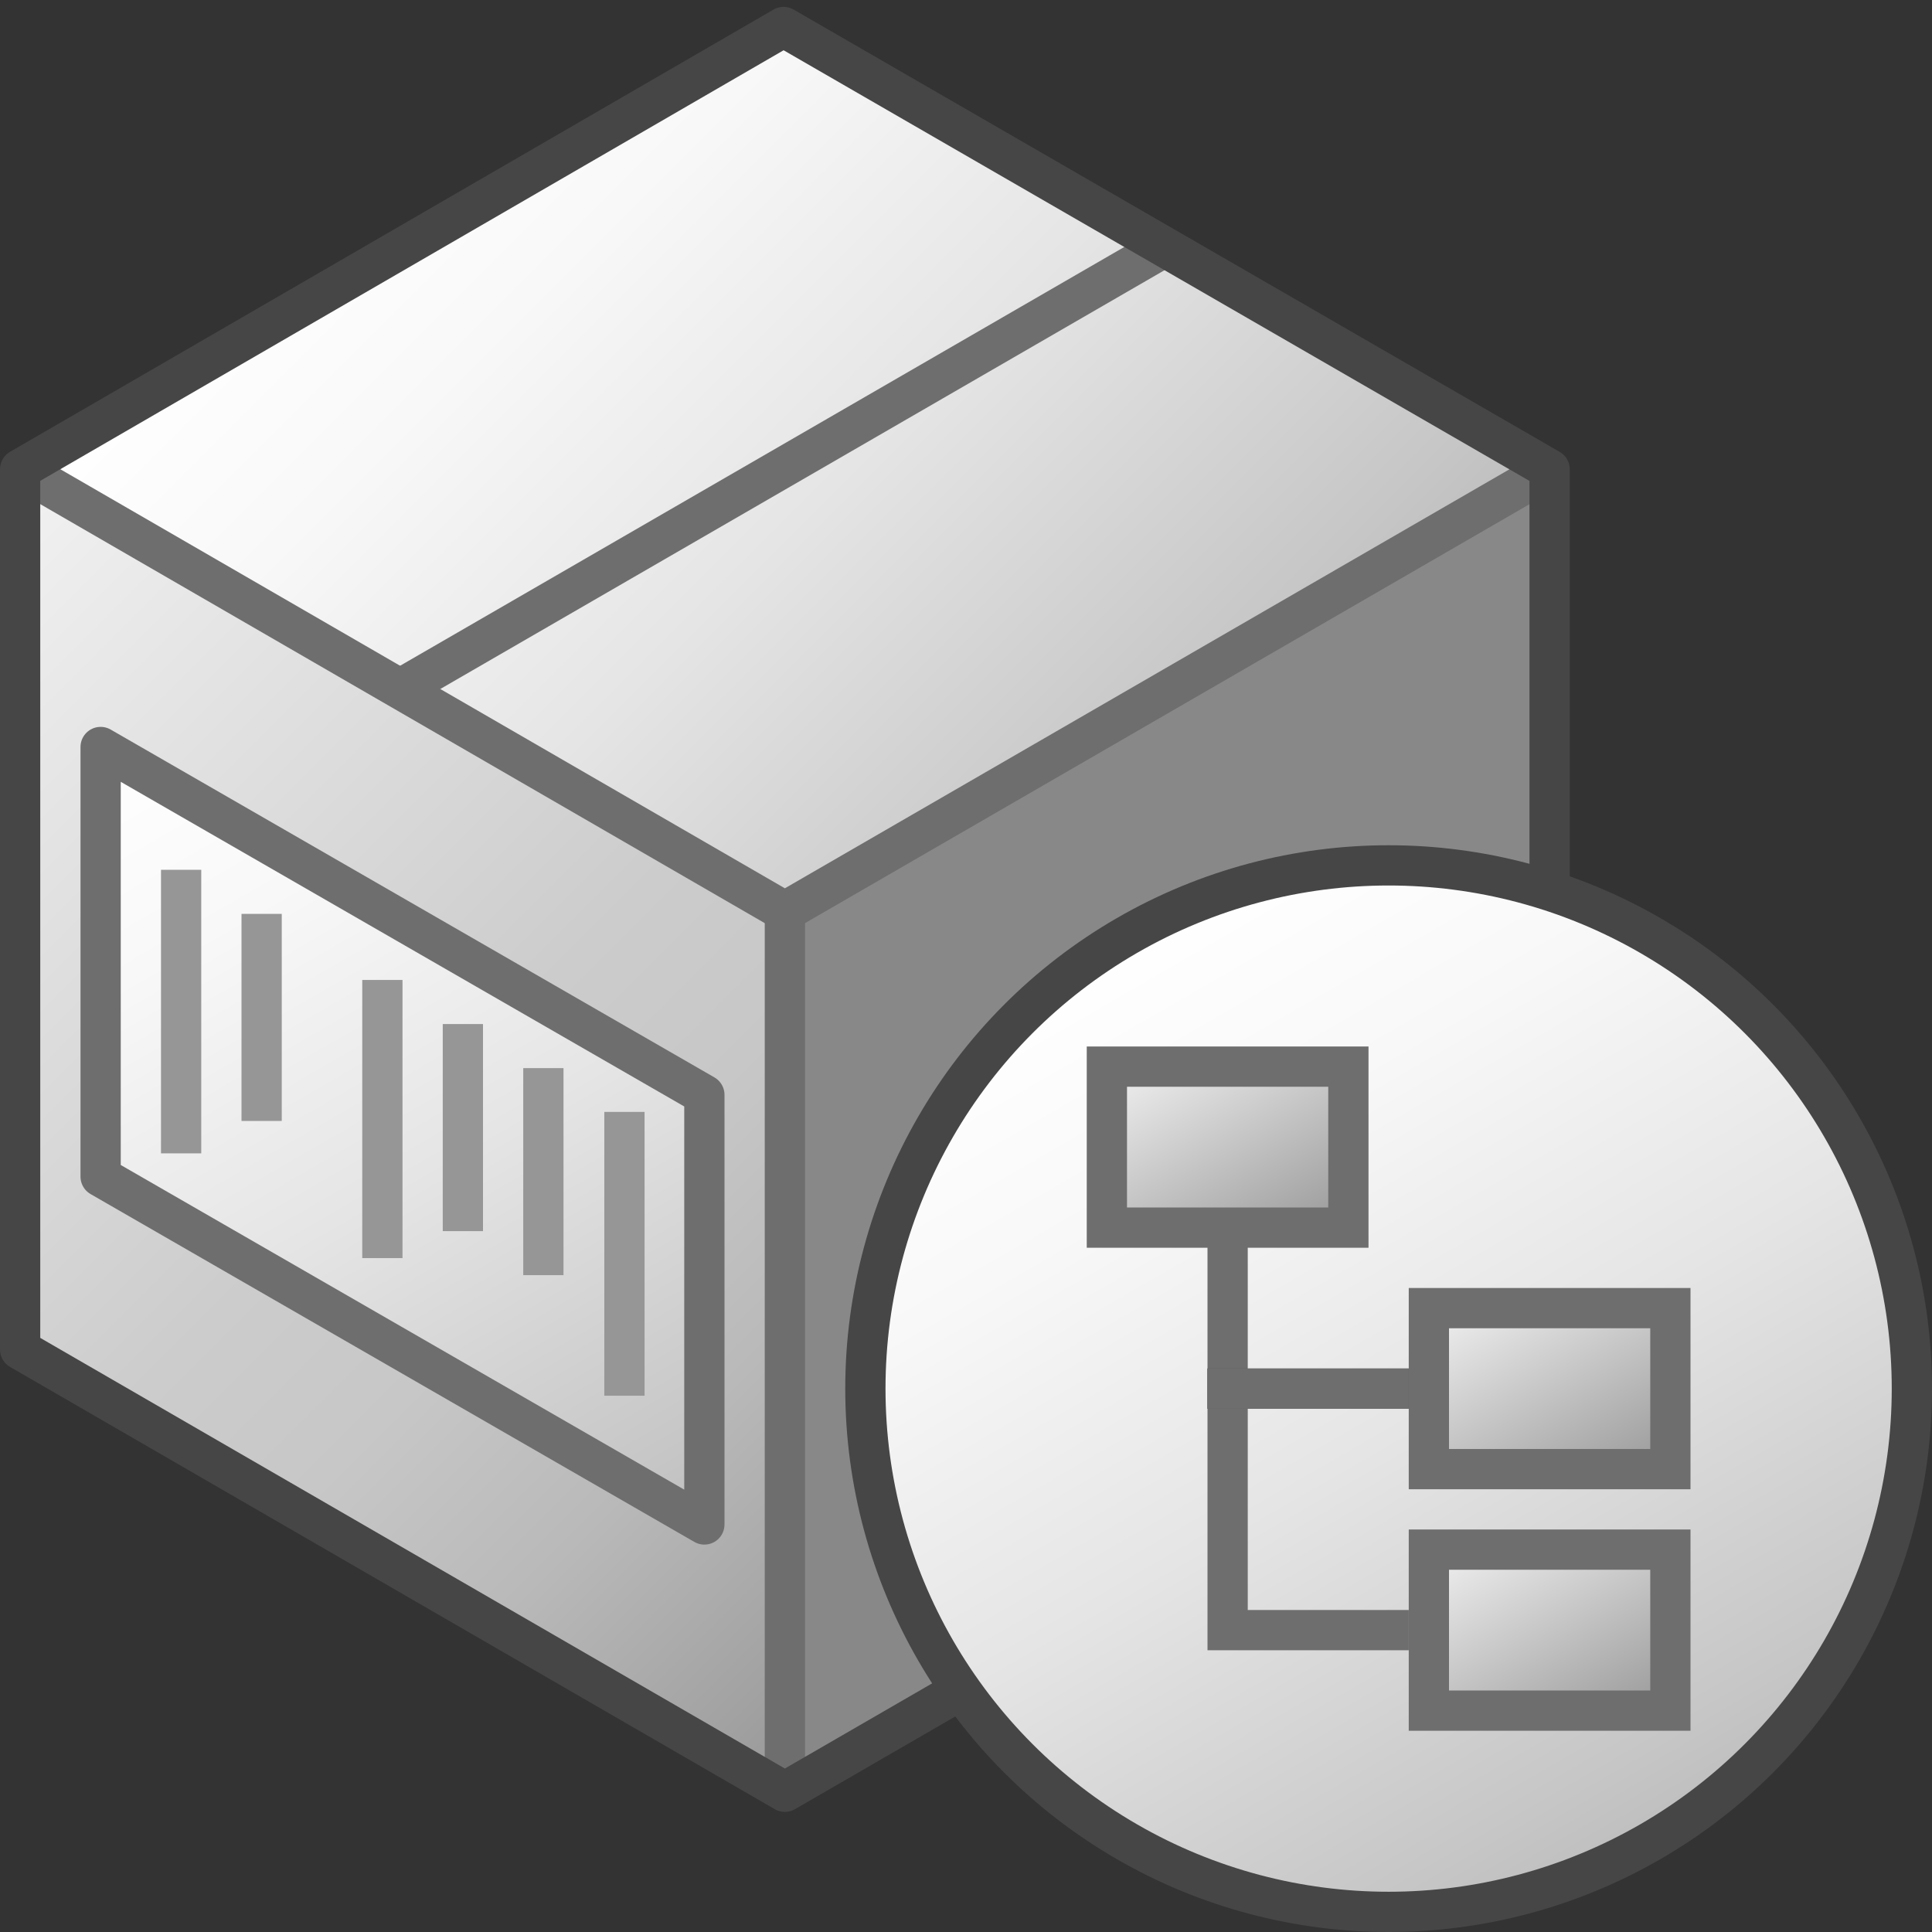 <svg id="Layer_1" data-name="Layer 1" xmlns="http://www.w3.org/2000/svg" xmlns:xlink="http://www.w3.org/1999/xlink" viewBox="0 0 48 48">
  <rect x="0" y="0" width="48" height="48" fill="#333333" stroke="none"/>
  <defs>
    <linearGradient id="paper_gradient" data-name="paper gradient" x1="10" y1="2.159" x2="29" y2="21.159" gradientUnits="userSpaceOnUse">
      <stop offset="0" stop-color="#fff"/>
      <stop offset="0.221" stop-color="#f8f8f8"/>
      <stop offset="0.541" stop-color="#e5e5e5"/>
      <stop offset="0.92" stop-color="#c6c6c6"/>
      <stop offset="1" stop-color="#bebebe"/>
    </linearGradient>
    <linearGradient id="front_-45" data-name="front -45" x1="-2.964" y1="15.123" x2="22.964" y2="41.051" gradientUnits="userSpaceOnUse">
      <stop offset="0" stop-color="#f2f2f2"/>
      <stop offset="0.5" stop-color="#ccc"/>
      <stop offset="0.63" stop-color="#c7c7c7"/>
      <stop offset="0.779" stop-color="#b9b9b9"/>
      <stop offset="0.938" stop-color="#a2a2a2"/>
      <stop offset="0.99" stop-color="#999"/>
    </linearGradient>
    <linearGradient id="paper_gradient-2" x1="3.943" y1="17.726" x2="16.057" y2="38.709" xlink:href="#paper_gradient"/>
    <linearGradient id="paper_gradient-3" x1="27.999" y1="23.24" x2="41.001" y2="45.76" xlink:href="#paper_gradient"/>
    <linearGradient id="linear-gradient" x1="28.884" y1="25.701" x2="32.116" y2="31.299" gradientUnits="userSpaceOnUse">
      <stop offset="0" stop-color="#f2f2f2"/>
      <stop offset="0.99" stop-color="#999"/>
    </linearGradient>
    <linearGradient id="linear-gradient-2" x1="36.884" y1="31.701" x2="40.116" y2="37.299" xlink:href="#linear-gradient"/>
    <linearGradient id="linear-gradient-3" x1="36.884" y1="37.701" x2="40.116" y2="43.299" xlink:href="#linear-gradient"/>
  </defs>
    <polygon points="19.5 22.647 38.5 11.66 38.5 33.529 19.5 44.516 19.5 22.647" fill="#888"/>
    <polygon points="0.5 11.658 19.468 0.671 38.5 11.66 19.5 22.647 0.5 11.658" fill="url(#paper_gradient)"/>
    <polygon points="19.5 22.647 19.5 44.516 0.5 33.528 0.5 11.658 19.5 22.647" fill="url(#front_-45)"/>
    <line x1="19.5" y1="22.647" x2="19.5" y2="44.516" fill="none" stroke="#6e6e6e" stroke-linejoin="round"/>
    <polyline points="38.5 11.66 19.5 22.647 0.5 11.658" fill="none" stroke="#6e6e6e" stroke-linejoin="round"/>
    <line x1="29.004" y1="6.094" x2="10.004" y2="17.081" fill="none" stroke="#6e6e6e" stroke-linejoin="round"/>
    <polygon points="19.468 0.671 0.5 11.658 0.5 33.528 19.5 44.516 38.5 33.529 38.5 11.66 19.468 0.671" fill="none" stroke="#464646" stroke-linejoin="round"/>
    <polygon points="17.5 37.875 17.5 27.201 2.5 18.559 2.5 29.233 17.5 37.875" stroke="#6e6e6e" stroke-linejoin="round" fill="url(#paper_gradient-2)"/>
    <line x1="4.5" y1="21.61" x2="4.5" y2="28.655" fill="none" stroke="#969696" stroke-miterlimit="10"/>
    <line x1="6.5" y1="22.705" x2="6.5" y2="27.85" fill="none" stroke="#969696" stroke-miterlimit="10"/>
    <line x1="9.5" y1="24.347" x2="9.5" y2="31.257" fill="none" stroke="#969696" stroke-miterlimit="10"/>
    <line x1="11.5" y1="25.442" x2="11.5" y2="30.587" fill="none" stroke="#969696" stroke-miterlimit="10"/>
    <line x1="13.5" y1="26.537" x2="13.5" y2="31.681" fill="none" stroke="#969696" stroke-miterlimit="10"/>
    <line x1="15.514" y1="27.625" x2="15.514" y2="34.676" fill="none" stroke="#969696" stroke-miterlimit="10"/>
  <circle cx="34.5" cy="34.5" r="13" stroke="#464646" stroke-miterlimit="10" fill="url(#paper_gradient-3)"/>
  <polyline points="30.5 30 30.5 40.5 35 40.5" fill="none" stroke="#6e6e6e" stroke-miterlimit="10"/>
  <line x1="30" y1="34.5" x2="35" y2="34.5" fill="none" stroke="#464646" stroke-miterlimit="10"/>
  <line x1="30" y1="34.5" x2="35" y2="34.5" fill="none" stroke="#6e6e6e" stroke-miterlimit="10"/>
  <rect x="27.5" y="26.5" width="6" height="4" stroke="#6e6e6e" stroke-miterlimit="10" fill="url(#linear-gradient)"/>
  <rect x="35.5" y="32.5" width="6" height="4" stroke="#6e6e6e" stroke-miterlimit="10" fill="url(#linear-gradient-2)"/>
  <rect x="35.5" y="38.5" width="6" height="4" stroke="#6e6e6e" stroke-miterlimit="10" fill="url(#linear-gradient-3)"/>
</svg>
